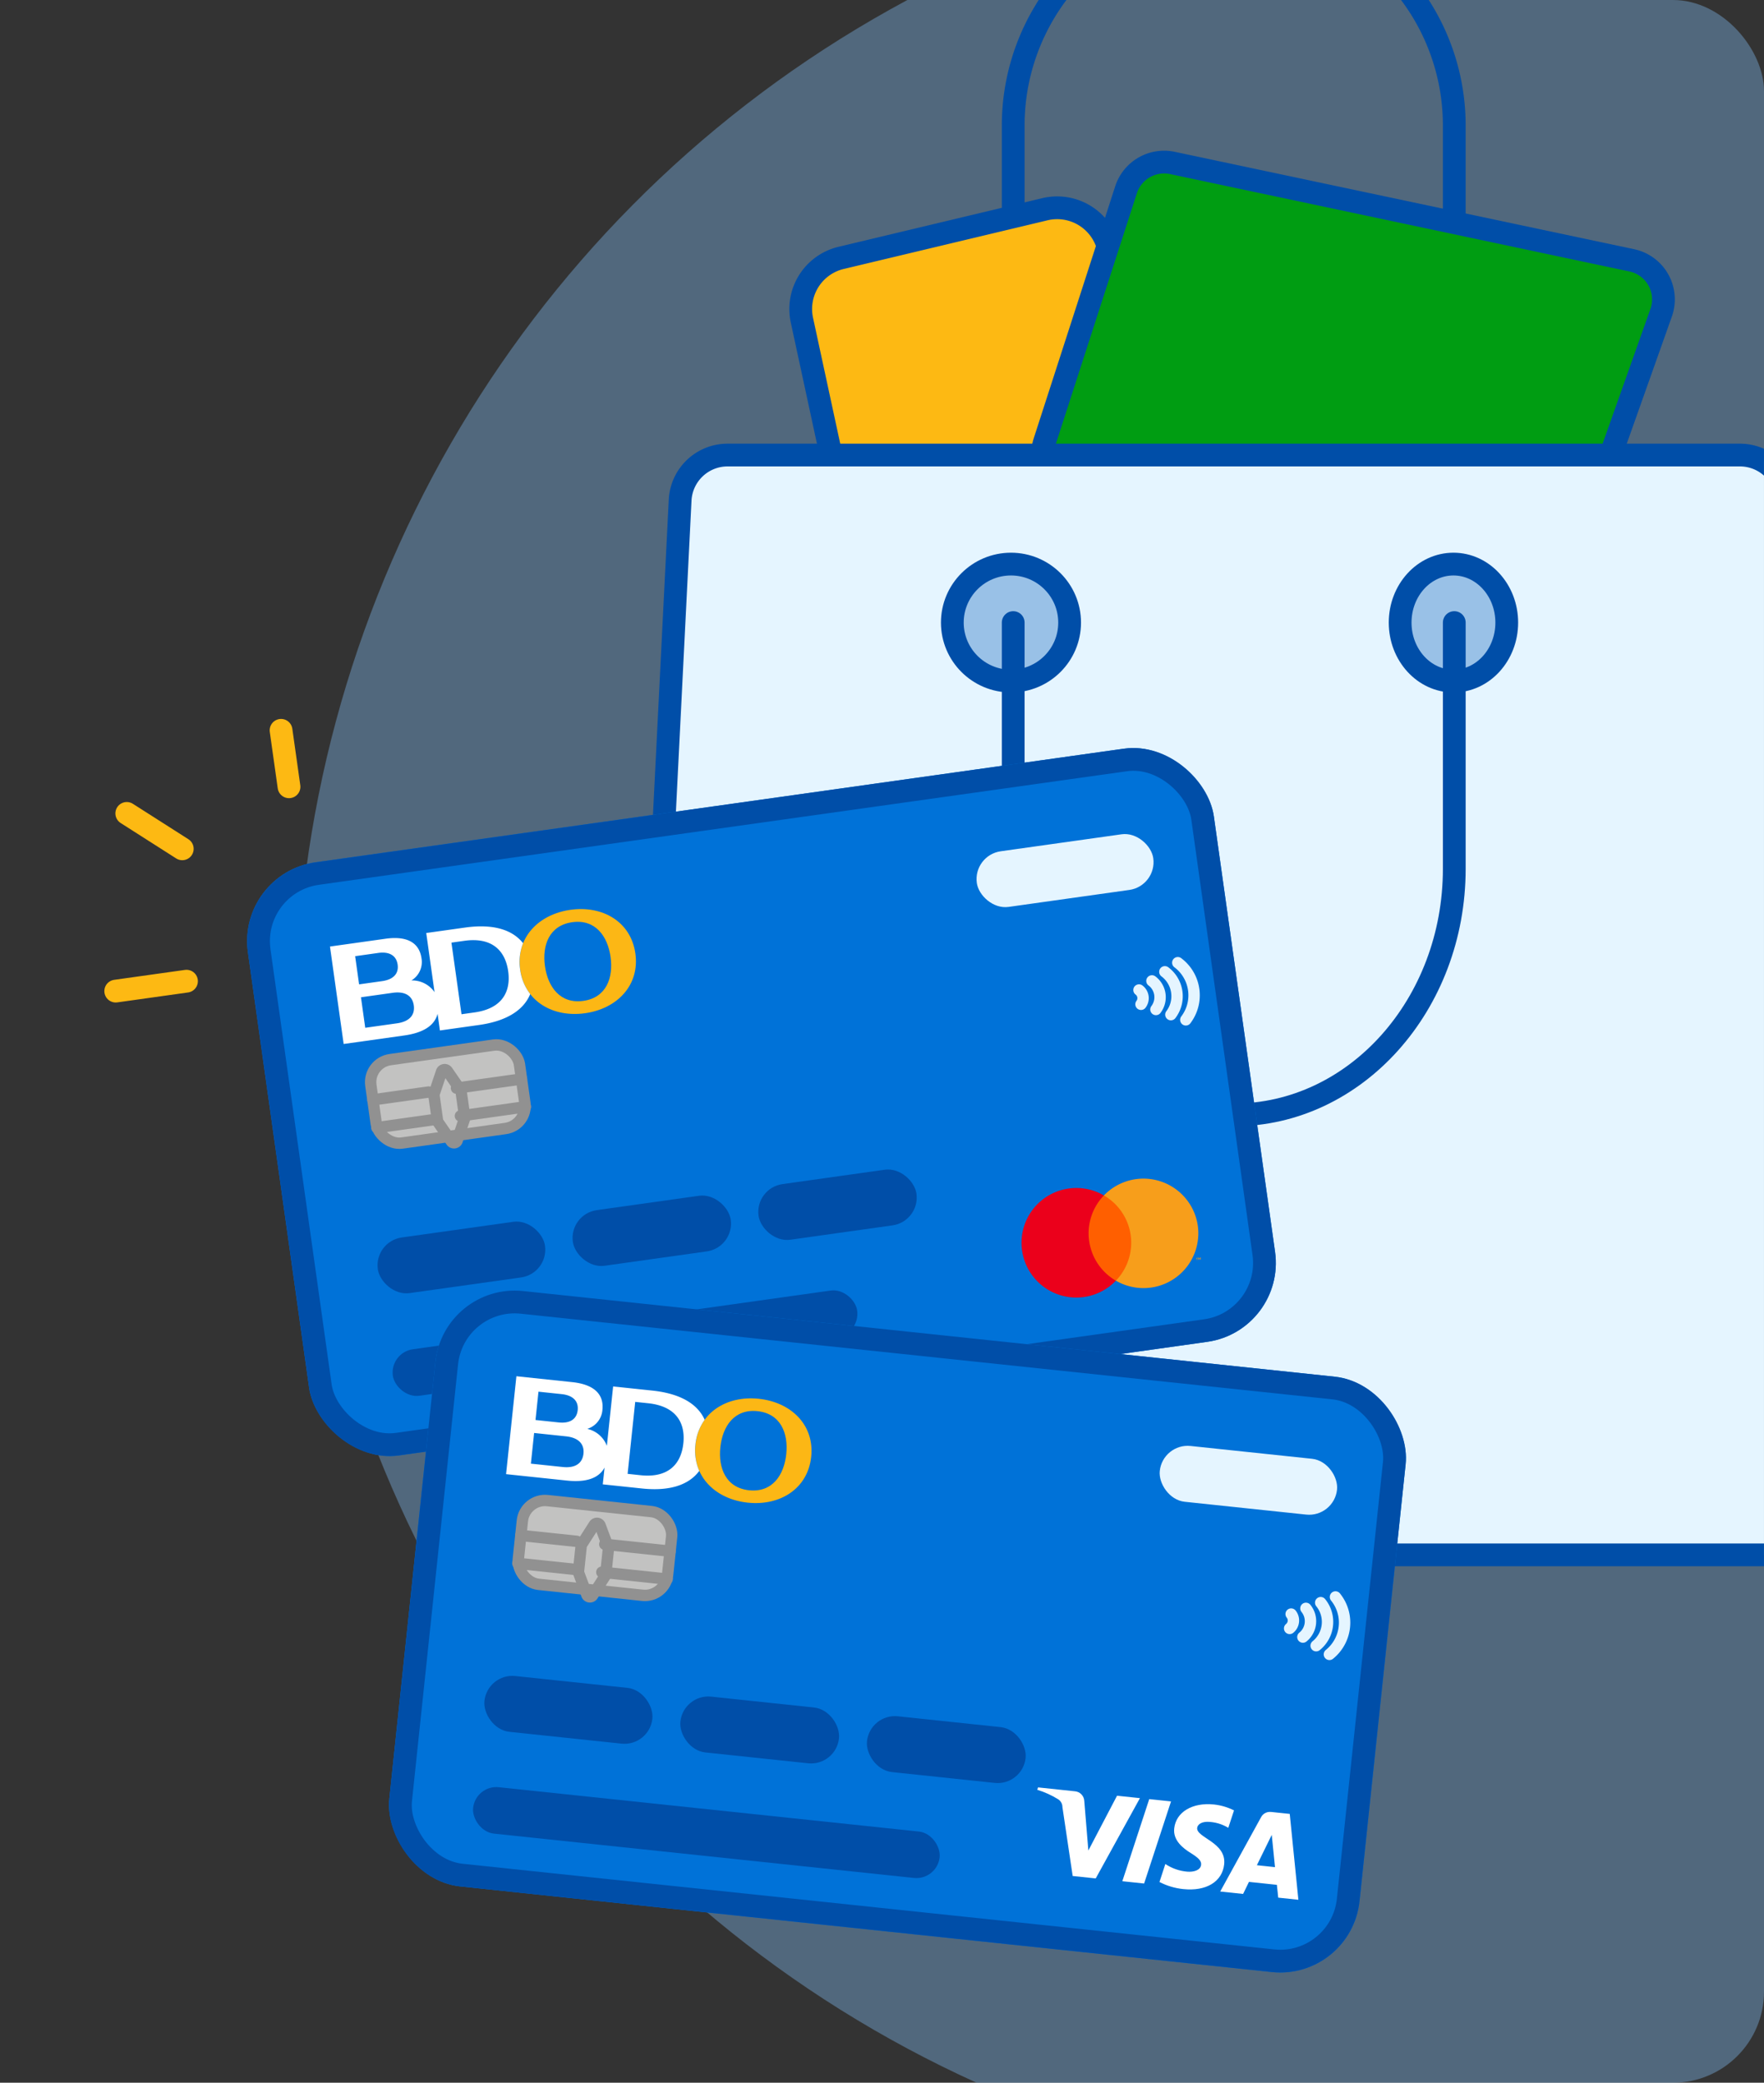 <svg xmlns="http://www.w3.org/2000/svg" xmlns:xlink="http://www.w3.org/1999/xlink" width="155" height="183" viewBox="0 0 155 183"><rect x="0" y="0" width="155" height="183" fill="#333333" stroke="none"/><defs><style>.a,.j{fill:#e5f5ff;}.b{fill:#f6f6f6;}.b,.g,.h,.i,.j,.k,.l,.n{stroke:#004ea8;}.b,.h,.i,.j,.k,.l,.n,.q,.r,.s,.t{stroke-linecap:round;}.b,.g,.h,.i,.j,.k,.l,.n,.q,.r,.s{stroke-linejoin:round;}.b,.g,.h,.i,.j,.k,.l,.n,.t{stroke-width:2px;}.c{fill:#fff;}.d{clip-path:url(#a);}.e{fill:#7eb7eb;opacity:0.4;}.f{clip-path:url(#b);}.g,.l,.r,.s,.t,.z{fill:none;}.h{fill:#fdb913;}.i{fill:#009d12;}.k{fill:#99c1e7;}.m{clip-path:url(#c);}.n{fill:#0072d8;}.o{fill:#fcb715;}.p{fill:#004ea8;}.q{fill:#c2c2c1;}.q,.r{stroke:#919191;}.s{stroke:#e5f5ff;}.t{stroke:#fdb913;}.u{fill:#ff5f00;}.v{fill:#eb001b;}.w{fill:#f79e1b;}.x{clip-path:url(#d);}.y{stroke:none;}</style><clipPath id="a"><rect class="a" width="155" height="183" rx="8" transform="translate(131.749 -0.17)"/></clipPath><clipPath id="b"><rect class="a" width="282" height="183" rx="8" transform="translate(-0.315 -0.044)"/></clipPath><clipPath id="c"><path class="b" d="M101.033,95.91H4.137A4.134,4.134,0,0,1,.005,91.571L4.391,3.926A4.135,4.135,0,0,1,8.522,0H96.647a4.134,4.134,0,0,1,4.131,3.926l4.386,87.645A4.134,4.134,0,0,1,101.033,95.91Z"/></clipPath><clipPath id="d"><path class="c" d="M12.316,2.443C12.3,3.51,13.268,4.109,14,4.46c.75.364,1,.6,1,.924-.007.5-.6.716-1.155.729a4.067,4.067,0,0,1-1.977-.468l-.346,1.627a5.869,5.869,0,0,0,2.14.4c2.022,0,3.34-1,3.347-2.539.007-1.959-2.713-2.068-2.693-2.94.007-.267.261-.547.816-.618a3.6,3.6,0,0,1,1.9.331l.34-1.575A5.132,5.132,0,0,0,15.565,0c-1.9,0-3.242,1.009-3.249,2.447m8.3-2.319A.867.867,0,0,0,19.8.671L16.914,7.543h2.022l.4-1.106h2.466l.235,1.106h1.781L22.271.124H20.614m.28,2,.58,2.785h-1.6l1.018-2.785M9.864.127,8.27,7.546h1.924L11.788.127H9.864m-2.844,0-2,5.05L4.207.884A.894.894,0,0,0,3.32.129H.046L0,.345A7.809,7.809,0,0,1,1.9.975a.816.816,0,0,1,.456.651L3.886,7.547H5.921L9.042.128H7.019"/></clipPath></defs><g class="d" transform="translate(-131.749 0.17)"><g transform="translate(5.063 -11.693)"><g transform="translate(0 0)"><ellipse class="e" cx="101.5" cy="102" rx="101.5" ry="102" transform="translate(152.685 -0.478)"/><g class="f" transform="translate(0 9.567)"><g transform="translate(182.017 -6.378)"><path class="g" d="M0,28.99V19.327A19.354,19.354,0,0,1,19.378,0h0A19.352,19.352,0,0,1,38.755,19.327V28.99" transform="translate(33.698 0)"/><path class="h" d="M3.555,4.4,21.449.128a4.633,4.633,0,0,1,5.6,3.478L31.871,24.97a4.619,4.619,0,0,1-3.47,5.516l-18.128,4.2A4.632,4.632,0,0,1,4.7,31.158L.1,9.861A4.619,4.619,0,0,1,3.555,4.4Z" transform="translate(15.029 26.592)"/><path class="i" d="M.172,24.574,7.33,2.433A3.52,3.52,0,0,1,11.411.077L51.765,8.632a3.508,3.508,0,0,1,2.586,4.6l-5.07,14.288a3.518,3.518,0,0,1-3.376,2.339l-42.441-.7A3.512,3.512,0,0,1,.172,24.574Z" transform="translate(36.282 22.576)"/><path class="j" d="M101.977,96.635H4.175a4.168,4.168,0,0,1-4.17-4.372L4.432,3.956A4.17,4.17,0,0,1,8.6,0H97.55a4.169,4.169,0,0,1,4.169,3.956l4.427,88.307A4.169,4.169,0,0,1,101.977,96.635Z" transform="translate(0 48.317)"/><ellipse class="k" cx="5.153" cy="5.14" rx="5.153" ry="5.14" transform="translate(28.349 57.898)"/><ellipse class="k" cx="4.684" cy="5.14" rx="4.684" ry="5.14" transform="translate(67.697 57.898)"/><path class="l" d="M0,0V21.631C0,33.578,8.676,43.261,19.378,43.261h0c10.7,0,19.378-9.688,19.378-21.631V0" transform="translate(33.698 63.037)"/></g><g transform="translate(133.969 68.567) rotate(-8)"><g transform="translate(11.986 11.911)"><g class="n" transform="translate(0 0)"><rect class="y" width="85.711" height="52.63" rx="7"/><rect class="z" x="1" y="1" width="83.711" height="50.63" rx="6"/></g><g transform="translate(7.209 7.246)"><g transform="translate(16.267 0.006)"><path class="o" d="M5.11,0C2.271,0,0,1.759,0,4.587s2.272,4.588,5.112,4.59,5.111-1.759,5.11-4.586S7.951,0,5.11,0Zm0,8.08C3.065,8.081,2.2,6.434,2.2,4.588S3.063,1.1,5.11,1.1,8.022,2.742,8.022,4.59,7.16,8.083,5.113,8.082Z" transform="translate(0 0)"/></g><path class="c" d="M12,0H8.542l0,5.245a2.4,2.4,0,0,0-1.869-1.3,1.889,1.889,0,0,0,1.148-1.8C7.822.85,6.962,0,4.931,0h0L0,0,0,8.646l5.379,0c1.6,0,2.737-.44,3.162-1.478v1.48h3.461c2.411,0,4.049-.714,4.842-2.062a4.476,4.476,0,0,1-.58-2.257,4.455,4.455,0,0,1,.58-2.258C16.055.721,14.416.005,12,0ZM2.071,1.147H4.115c1.048,0,1.552.492,1.552,1.251s-.5,1.249-1.552,1.249H2.073v-2.5ZM4.894,7.5H2.076V4.793H4.893c1.135,0,1.681.531,1.681,1.354S6.03,7.5,4.894,7.5Zm6.87,0H10.617l0-6.355h1.146c2.452,0,3.441,1.355,3.442,3.178S14.217,7.506,11.764,7.5Z" transform="translate(0 0.261)"/></g><rect class="p" width="14.833" height="4.937" rx="2.468" transform="translate(7.428 33.699)"/><rect class="p" width="14.009" height="4.936" rx="2.468" transform="translate(24.731 33.705)"/><rect class="p" width="14.009" height="4.936" rx="2.468" transform="translate(41.21 33.711)"/><rect class="a" width="15.657" height="4.937" rx="2.468" transform="translate(64.271 7.42)"/><rect class="p" width="41.199" height="4.124" rx="2.062" transform="translate(7.432 43.562)"/><g transform="translate(9.07 18.084)"><rect class="q" width="13.186" height="7.402" rx="2" transform="translate(0 0)"/><g transform="translate(5.368 1.533)"><path class="r" d="M1.467,6.326,2.41,4.445v-2.4L1.465.161a.292.292,0,0,0-.522,0L0,2.042v2.4L.945,6.326A.292.292,0,0,0,1.467,6.326Z" transform="translate(0 0)"/></g><line class="r" x2="4.944" y2="0.002" transform="translate(0.001 3.287)"/><line class="r" x2="4.944" y2="0.002" transform="translate(0.002 5.753)"/><line class="r" x2="5.768" y2="0.002" transform="translate(7.417 3.29)"/><line class="r" x2="5.768" y2="0.002" transform="translate(7.418 5.756)"/></g><g transform="translate(77.073 19.281)"><path class="s" d="M0,1.267A.892.892,0,0,0,.263.634.893.893,0,0,0,0,0" transform="translate(0.001 1.901)"/><path class="s" d="M0,2.535A1.785,1.785,0,0,0,.526,1.267,1.785,1.785,0,0,0,0,0" transform="translate(1.238 1.268)"/><path class="s" d="M0,3.8A2.676,2.676,0,0,0,.79,1.9,2.68,2.68,0,0,0,0,0" transform="translate(2.474 0.634)"/><path class="s" d="M0,5.069A3.565,3.565,0,0,0,1.054,2.535,3.57,3.57,0,0,0,0,0" transform="translate(3.711 0.001)"/></g></g><g transform="translate(0 0)"><line class="t" x1="0.002" y1="5.011" transform="translate(17.583 0.006)"/><line class="t" x1="4.397" y1="3.76" transform="translate(3.142 5.349)"/><line class="t" x2="6.279" y2="0.002" transform="translate(0.008 20.676)"/></g><g transform="translate(75.693 49.506)"><path class="u" d="M0,0,4.643,0l0,7.563L0,7.563Z" transform="translate(5.482 1.031)"/><path class="v" d="M5.962,4.811A4.794,4.794,0,0,1,7.8,1.031a4.814,4.814,0,1,0,0,7.563A4.8,4.8,0,0,1,5.962,4.811Z" transform="translate(0 0.002)"/><path class="w" d="M.093.187V.032H.159V0H0V.032H.063V.187ZM.4.187V0H.354L.3.134.241,0H.193V.187H.228V.046L.28.167H.316L.368.046V.187Z" transform="translate(15.053 7.61)"/><path class="w" d="M7.8,4.814A4.82,4.82,0,0,1,0,8.592,4.8,4.8,0,0,0,1.844,4.811,4.809,4.809,0,0,0,0,1.029,4.826,4.826,0,0,1,7.8,4.813Z" transform="translate(7.802 0.003)"/></g></g><g transform="matrix(0.995, 0.105, -0.105, 0.995, 165.68, 114.659)"><g transform="translate(0 0)"><g class="n" transform="translate(0 0)"><rect class="y" width="85.679" height="52.575" rx="7"/><rect class="z" x="1" y="1" width="83.679" height="50.575" rx="6"/></g><g transform="translate(7.205 7.241)"><g transform="translate(16.267 -0.004)"><path class="o" d="M5.11,0C2.271,0,0,1.759,0,4.587S2.268,9.174,5.108,9.173s5.112-1.763,5.113-4.589S7.951,0,5.11,0Zm0,8.08C3.06,8.079,2.2,6.433,2.2,4.586S3.062,1.094,5.11,1.093,8.02,2.737,8.02,4.585,7.155,8.078,5.108,8.079Z" transform="translate(0 0)"/></g><path class="c" d="M12,0H8.542V5.243a2.4,2.4,0,0,0-1.868-1.3,1.892,1.892,0,0,0,1.149-1.8C7.822.845,6.962,0,4.931,0H0L0,8.646H5.377c1.6,0,2.737-.442,3.164-1.48v1.48H12c2.411,0,4.05-.716,4.843-2.065a4.472,4.472,0,0,1-.579-2.256,4.459,4.459,0,0,1,.581-2.259C16.055.711,14.417,0,12,0ZM2.071,1.145H4.114c1.048,0,1.552.491,1.552,1.25s-.5,1.25-1.552,1.25H2.071v-2.5ZM4.889,7.5H2.071V4.792H4.89c1.135,0,1.681.53,1.681,1.353S6.025,7.5,4.889,7.5Zm6.87,0H10.613l0-6.355h1.146c2.452,0,3.44,1.353,3.44,3.176S14.213,7.5,11.76,7.5Z" transform="translate(0 0.261)"/></g><rect class="p" width="14.83" height="4.927" rx="2.463" transform="translate(7.406 33.694)"/><rect class="p" width="14.006" height="4.927" rx="2.464" transform="translate(24.71 33.689)"/><rect class="p" width="14.006" height="4.927" rx="2.464" transform="translate(41.189 33.684)"/><rect class="a" width="15.654" height="4.927" rx="2.463" transform="translate(64.268 7.379)"/><rect class="p" width="41.198" height="4.098" rx="2.049" transform="translate(7.404 43.556)"/><g transform="translate(9.059 18.078)"><rect class="q" width="13.182" height="7.393" rx="2" transform="translate(0 0)"/><g transform="translate(5.367 1.53)"><path class="r" d="M1.463,6.325l.944-1.881v-2.4L1.465.16a.292.292,0,0,0-.522,0L0,2.042v2.4L.941,6.325A.292.292,0,0,0,1.463,6.325Z" transform="translate(0 0)"/></g><line class="r" y1="0.001" x2="4.944" transform="translate(-0.001 3.286)"/><line class="r" y1="0.001" x2="4.944" transform="translate(-0.002 5.752)"/><line class="r" y1="0.002" x2="5.768" transform="translate(7.415 3.284)"/><line class="r" y1="0.002" x2="5.768" transform="translate(7.414 5.749)"/></g><g transform="translate(77.063 19.231)"><path class="s" d="M0,1.267A.893.893,0,0,0,.263.633.892.892,0,0,0,0,0" transform="translate(-0.001 1.901)"/><path class="s" d="M0,2.535A1.788,1.788,0,0,0,.526,1.267,1.783,1.783,0,0,0,0,0" transform="translate(1.237 1.267)"/><path class="s" d="M0,3.8a2.679,2.679,0,0,0,.79-1.9A2.676,2.676,0,0,0,0,0" transform="translate(2.474 0.633)"/><path class="s" d="M0,5.069A3.569,3.569,0,0,0,1.052,2.534,3.565,3.565,0,0,0,0,0" transform="translate(3.712 -0.001)"/></g><g transform="translate(56.509 38.474)"><g transform="translate(0 0)"><g class="x" transform="translate(0 0)"><path class="c" d="M0,8.615,23.459-.006,28.791,14.45,5.33,23.071" transform="translate(-2.49 -7.703)"/></g></g></g></g></g></g></g></g></g></svg>